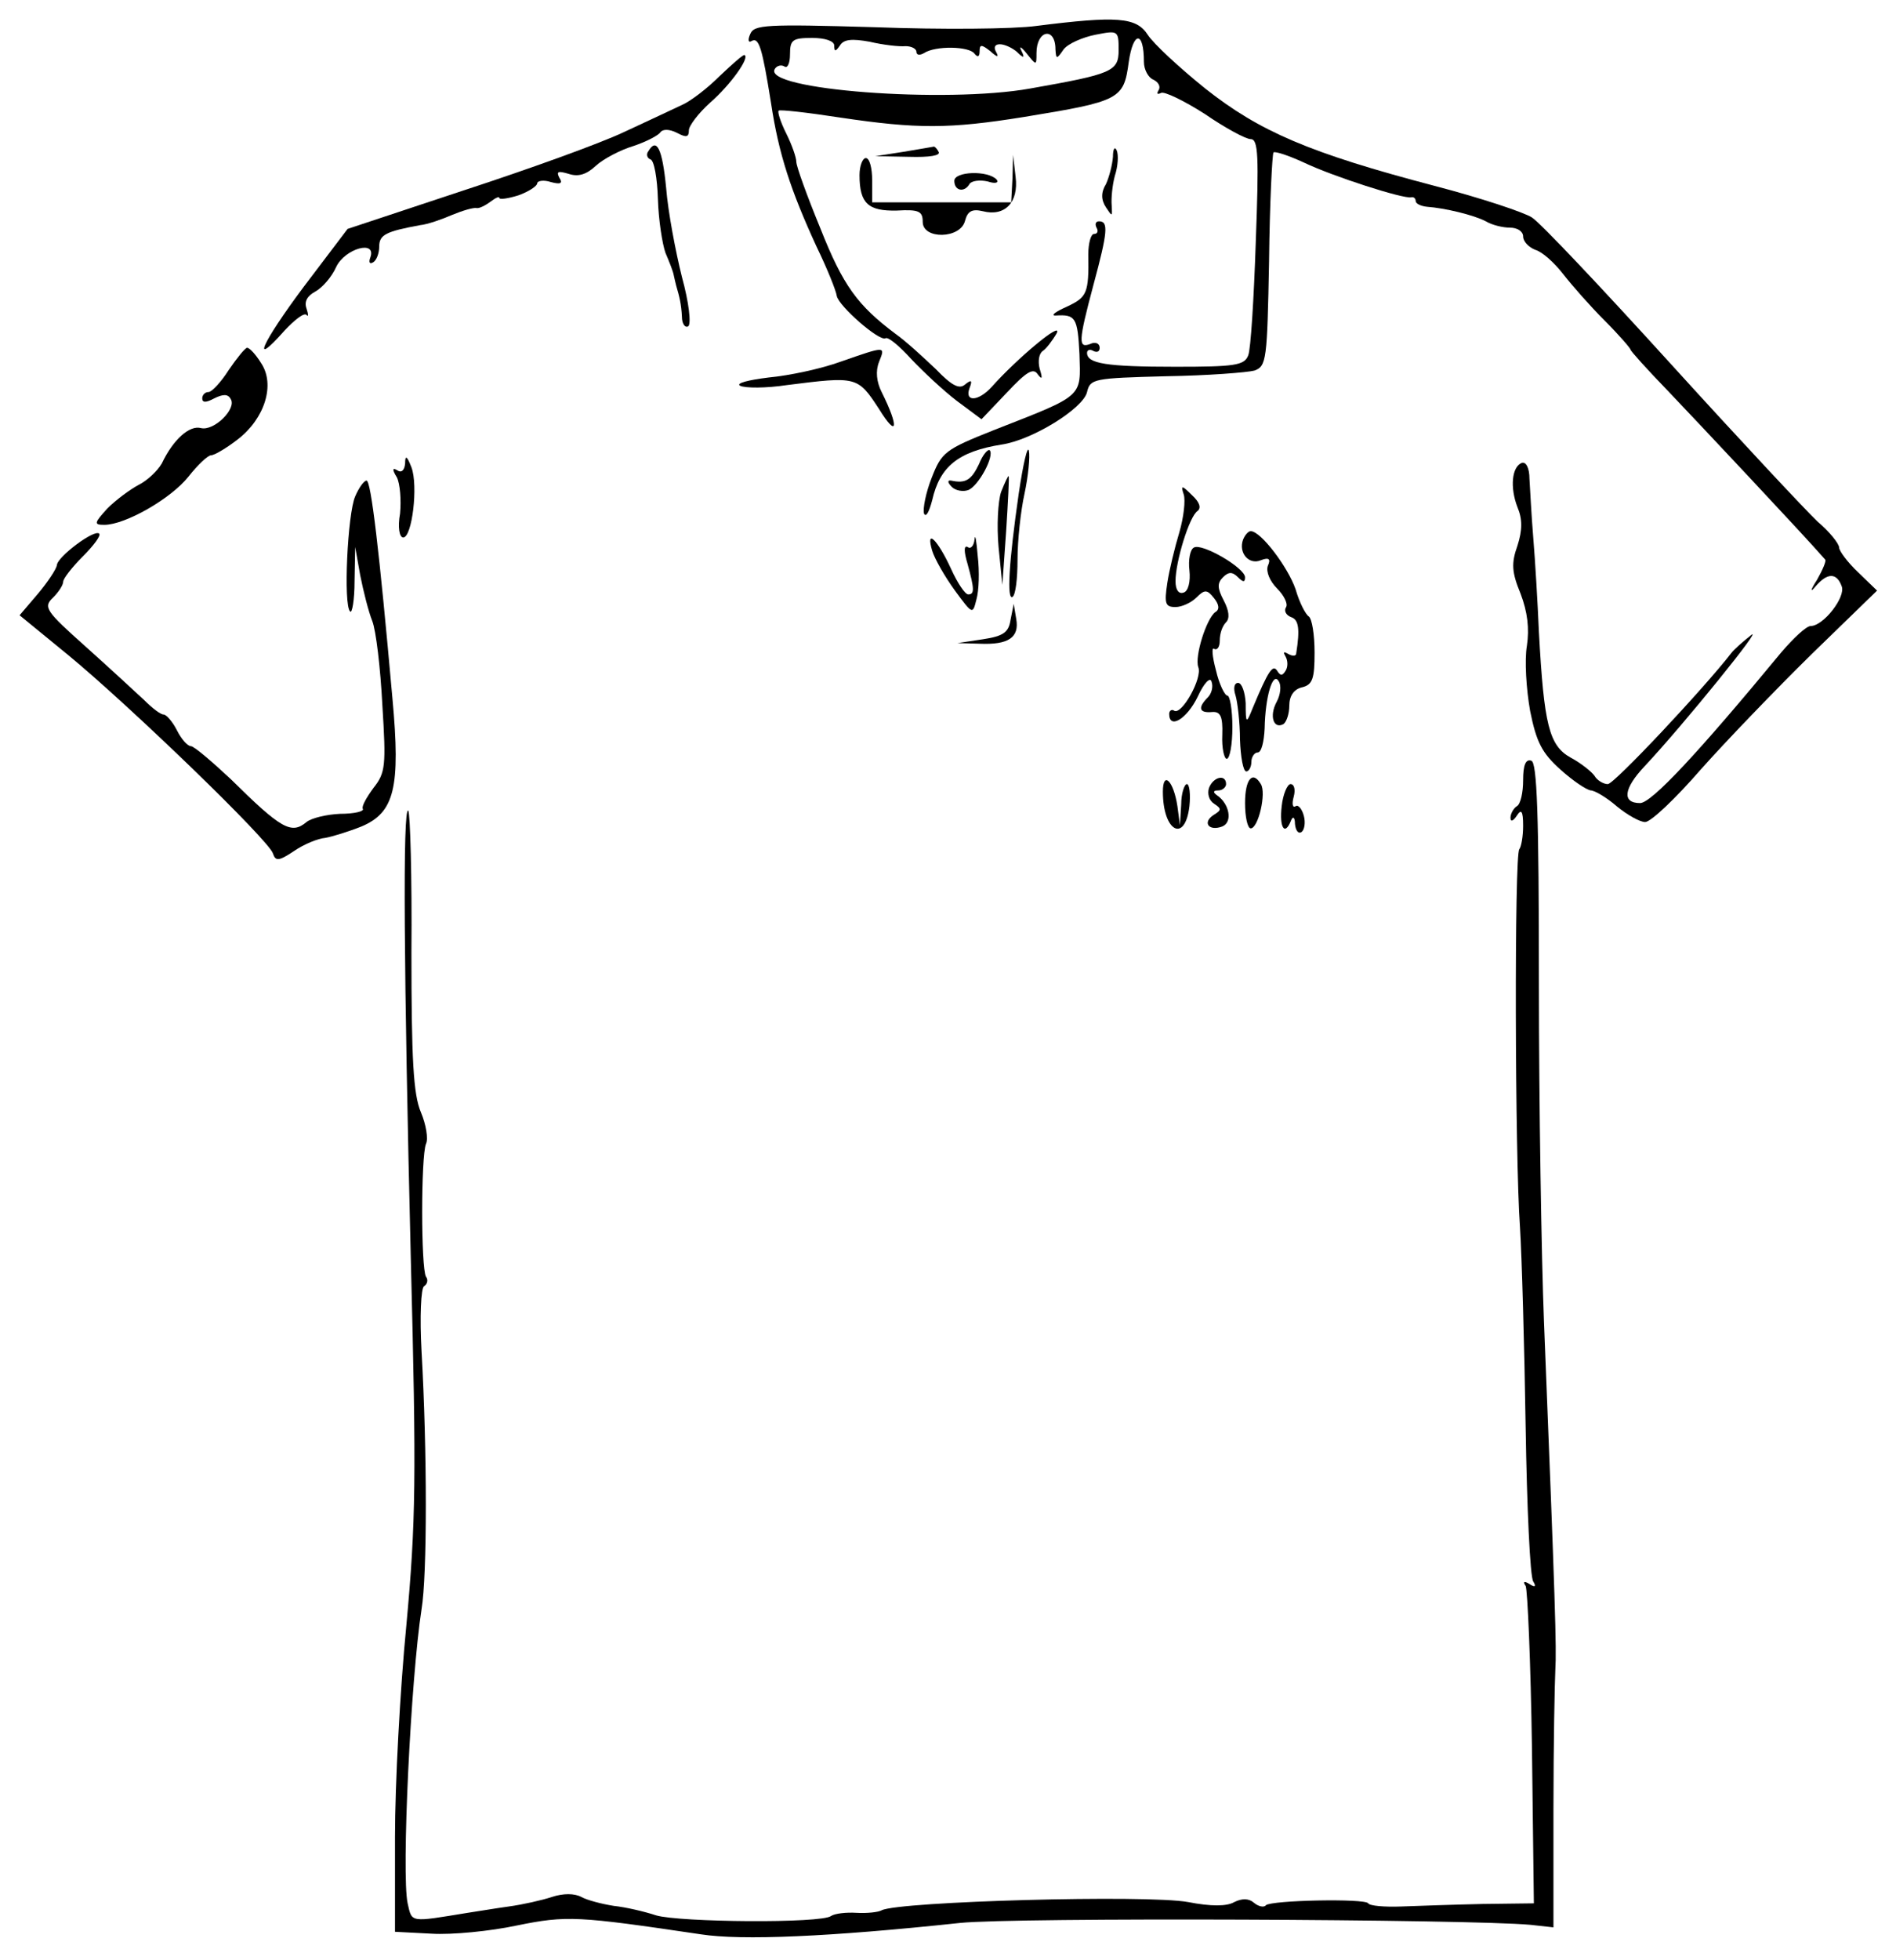 <?xml version="1.0" standalone="no"?>
<!DOCTYPE svg PUBLIC "-//W3C//DTD SVG 20010904//EN"
 "http://www.w3.org/TR/2001/REC-SVG-20010904/DTD/svg10.dtd">
<svg version="1.0" xmlns="http://www.w3.org/2000/svg"
 width="300pt" height="310pt" viewBox="0 0 300 310"
 preserveAspectRatio="xMidYMid meet">
<g transform="translate(0,310) scale(0.1,-0.1)"
fill="#000000" stroke="none">
<path d="M1640 3059 c-36 -5 -151 -6 -256 -2 -173 5 -191 4 -197 -11 -4 -9 -3
-14 2 -11 12 7 17 -11 31 -98 12 -80 31 -138 72 -227 17 -35 31 -70 32 -78 3
-16 67 -72 77 -67 4 3 22 -12 41 -33 19 -20 51 -50 72 -66 l39 -29 40 42 c31
33 42 40 49 29 7 -9 8 -7 3 9 -3 12 -1 24 5 28 5 3 15 16 22 28 10 21 -63 -40
-103 -85 -21 -23 -43 -24 -35 -2 5 13 3 14 -7 6 -9 -8 -21 -2 -46 24 -19 18
-47 44 -64 56 -60 45 -83 76 -119 167 -21 51 -38 98 -38 105 0 7 -7 27 -16 45
-9 18 -14 34 -12 36 2 2 46 -3 98 -11 121 -18 172 -18 290 1 153 25 158 28
166 87 7 49 24 50 24 0 0 -12 7 -25 15 -28 8 -4 12 -11 8 -17 -3 -5 -2 -7 4
-4 5 3 36 -12 69 -33 32 -22 65 -40 73 -40 12 0 13 -27 8 -162 -3 -90 -8 -171
-12 -180 -6 -16 -22 -18 -115 -18 -110 0 -140 5 -140 22 0 5 5 6 10 3 6 -3 10
-1 10 5 0 7 -7 10 -15 6 -19 -7 -19 3 5 93 23 85 24 101 9 101 -5 0 -7 -4 -4
-10 3 -5 2 -10 -4 -10 -5 0 -9 -15 -9 -32 1 -62 -2 -68 -34 -83 -18 -8 -26
-14 -18 -14 32 2 35 -3 38 -61 2 -69 8 -64 -135 -120 -78 -31 -83 -35 -99 -76
-9 -23 -14 -48 -12 -56 3 -7 8 2 13 21 12 53 41 77 110 88 48 7 129 57 135 83
5 21 10 22 125 25 66 1 129 6 140 9 19 7 20 17 23 173 1 92 5 169 7 172 3 2
24 -5 48 -16 46 -22 158 -58 170 -55 4 1 7 -2 7 -6 0 -4 8 -8 18 -9 28 -2 74
-13 93 -23 10 -6 27 -10 38 -10 12 0 21 -6 21 -14 0 -8 9 -17 19 -21 11 -3 30
-20 44 -38 14 -18 43 -51 66 -74 23 -23 41 -44 41 -46 0 -2 26 -31 58 -64 42
-44 218 -231 250 -268 2 -2 -4 -16 -13 -32 -11 -17 -11 -21 -2 -10 18 21 33
22 41 0 7 -17 -29 -63 -49 -63 -7 0 -27 -19 -46 -41 -133 -161 -206 -239 -224
-239 -29 0 -26 23 7 58 62 66 193 228 168 207 -14 -11 -27 -23 -30 -27 -45
-58 -186 -208 -196 -208 -7 0 -17 6 -21 13 -4 6 -21 20 -38 29 -34 19 -42 52
-50 198 -2 47 -6 114 -9 150 -3 36 -5 78 -6 93 0 16 -5 27 -12 25 -16 -6 -19
-39 -7 -70 8 -19 8 -36 0 -61 -10 -28 -9 -42 5 -76 11 -29 14 -55 10 -82 -4
-23 -1 -69 5 -103 10 -50 19 -67 48 -93 20 -18 41 -32 48 -33 6 0 25 -11 41
-25 17 -14 37 -25 45 -25 9 0 48 37 88 83 40 45 119 127 176 183 l103 100 -30
29 c-17 16 -30 34 -30 39 0 6 -15 25 -34 41 -18 17 -122 128 -231 248 -109
120 -208 225 -221 233 -12 8 -81 31 -154 50 -198 52 -277 86 -363 154 -41 33
-82 71 -91 85 -18 28 -49 30 -176 14z m30 -37 c1 -16 2 -16 13 0 7 9 30 19 50
23 36 7 37 7 37 -24 0 -34 -10 -38 -140 -61 -134 -24 -425 -2 -404 31 3 5 10
7 15 4 5 -4 9 5 9 19 0 23 4 26 35 26 21 0 35 -5 35 -12 0 -10 2 -10 9 0 6 10
19 11 47 6 21 -5 47 -8 57 -7 9 0 17 -4 17 -9 0 -5 5 -6 12 -2 18 12 72 11 80
-1 5 -6 8 -5 8 4 0 11 3 11 17 0 11 -10 14 -10 9 -1 -4 7 -2 12 6 12 8 0 20
-6 27 -12 11 -11 13 -10 7 2 -4 8 0 6 8 -4 16 -20 16 -20 16 0 0 37 30 42 30
6z"/>
<path d="M1139 2980 c-19 -19 -46 -40 -60 -46 -13 -6 -55 -26 -92 -43 -38 -18
-152 -59 -253 -92 l-184 -61 -69 -91 c-68 -91 -85 -131 -31 -70 16 17 31 29
35 25 3 -4 3 1 0 10 -4 11 1 20 14 27 11 6 26 23 33 39 14 29 64 43 54 15 -3
-8 -1 -11 4 -8 6 3 10 15 10 25 0 19 11 24 65 34 11 1 34 9 50 16 17 7 34 12
39 11 4 -1 14 4 22 10 8 6 14 9 14 6 0 -3 14 -1 30 4 17 6 30 15 30 19 0 4 10
6 22 2 15 -4 19 -2 13 7 -5 10 -2 11 15 6 15 -5 28 -1 43 13 12 11 39 25 59
31 21 7 40 17 43 22 4 5 14 5 26 -1 15 -8 19 -7 19 4 0 7 15 27 34 44 31 27
63 71 54 75 -2 1 -19 -14 -39 -33z"/>
<path d="M1026 2861 c-4 -5 -2 -11 3 -13 6 -1 11 -30 12 -63 1 -33 7 -71 12
-85 6 -14 12 -29 13 -35 1 -5 3 -13 4 -17 5 -17 8 -29 9 -49 0 -11 5 -18 10
-15 5 4 1 38 -10 78 -10 40 -22 103 -25 141 -6 62 -15 80 -28 58z"/>
<path d="M1430 2860 l-45 -7 53 -1 c33 -1 51 2 47 8 -3 6 -7 9 -8 8 -1 0 -22
-4 -47 -8z"/>
<path d="M1761 2852 c-1 -13 -6 -32 -11 -43 -8 -13 -8 -25 0 -37 10 -15 10
-15 9 3 -1 11 1 32 5 47 5 15 6 33 3 40 -3 7 -6 3 -6 -10z"/>
<path d="M1360 2823 c0 -45 14 -57 59 -56 35 2 41 -1 41 -18 0 -28 60 -27 67
2 4 15 11 19 28 15 35 -9 57 14 52 54 l-4 35 -1 -37 -2 -38 -110 0 -110 0 0
35 c0 19 -4 35 -10 35 -5 0 -10 -12 -10 -27z"/>
<path d="M1510 2814 c0 -16 16 -19 24 -5 3 5 16 7 29 4 12 -4 18 -2 14 3 -14
15 -67 13 -67 -2z"/>
<path d="M362 2515 c-12 -19 -27 -35 -32 -35 -6 0 -10 -5 -10 -10 0 -7 6 -7
19 0 14 7 22 7 26 -1 10 -15 -26 -51 -47 -46 -18 5 -44 -18 -62 -56 -7 -12
-23 -27 -37 -34 -13 -7 -35 -23 -49 -37 -21 -23 -22 -26 -5 -26 33 0 105 41
133 76 15 19 31 34 36 34 5 0 24 11 42 25 43 33 60 87 37 121 -8 13 -18 24
-22 24 -3 0 -16 -16 -29 -35z"/>
<path d="M1330 2528 c-30 -11 -81 -22 -114 -25 -32 -4 -52 -9 -45 -13 8 -4 41
-4 74 1 111 14 112 14 146 -38 29 -47 32 -29 4 27 -8 16 -10 33 -4 48 10 25
11 25 -61 0z"/>
<path d="M1612 2320 c-16 -111 -19 -169 -10 -164 5 3 8 29 8 59 0 30 5 77 11
104 6 28 9 59 7 68 -2 10 -9 -20 -16 -67z"/>
<path d="M1549 2366 c-12 -25 -21 -31 -44 -26 -6 1 -6 -3 1 -10 6 -6 18 -8 26
-5 16 6 42 54 34 63 -3 2 -11 -7 -17 -22z"/>
<path d="M641 2367 c-1 -11 -6 -15 -12 -11 -8 5 -9 2 -1 -11 5 -10 7 -36 5
-57 -4 -22 -1 -38 5 -38 14 0 24 82 13 111 -7 18 -10 20 -10 6z"/>
<path d="M1584 2322 c-5 -15 -7 -54 -4 -87 l6 -60 6 85 c3 47 5 86 4 87 -1 1
-6 -10 -12 -25z"/>
<path d="M562 2315 c-12 -27 -19 -172 -8 -182 3 -4 7 18 7 48 l1 54 8 -45 c5
-25 13 -57 19 -72 6 -15 13 -75 16 -133 6 -96 5 -107 -14 -131 -11 -15 -19
-29 -17 -33 3 -4 -13 -8 -36 -8 -22 -1 -46 -7 -53 -13 -24 -20 -40 -11 -120
68 -30 28 -58 52 -63 52 -5 0 -15 11 -22 25 -7 14 -17 25 -21 25 -5 0 -18 10
-31 23 -13 12 -54 50 -92 84 -64 57 -68 63 -52 78 9 9 16 20 16 25 0 5 14 23
31 40 17 17 29 33 26 36 -7 8 -67 -37 -67 -50 -1 -6 -14 -26 -30 -45 l-29 -34
77 -63 c96 -79 319 -294 324 -314 4 -12 9 -12 33 4 16 11 38 20 50 21 11 2 37
10 57 18 52 22 62 61 49 202 -21 236 -34 345 -41 345 -4 0 -12 -11 -18 -25z"/>
<path d="M1873 2318 c3 -9 0 -36 -7 -60 -7 -23 -16 -60 -19 -80 -5 -33 -3 -38
13 -38 10 0 25 7 33 15 13 13 17 13 28 -1 8 -10 9 -18 2 -22 -14 -10 -33 -70
-27 -87 7 -17 -26 -76 -38 -69 -4 3 -8 0 -8 -5 0 -25 28 -8 45 27 10 22 20 32
22 24 3 -8 0 -19 -6 -25 -16 -16 -14 -25 7 -23 13 1 17 -7 16 -36 -1 -21 3
-38 7 -38 5 0 9 23 9 50 0 28 -4 50 -8 50 -4 0 -13 18 -18 40 -6 22 -7 37 -3
34 5 -3 9 3 9 13 0 11 4 23 10 29 6 6 5 18 -4 35 -10 19 -10 27 -1 36 9 9 15
9 24 0 8 -8 11 -8 11 0 0 15 -69 55 -81 47 -6 -3 -9 -20 -7 -36 2 -18 -2 -33
-9 -35 -8 -3 -13 4 -13 18 0 31 22 103 35 111 6 5 3 14 -9 25 -16 16 -18 16
-13 1z"/>
<path d="M1542 2247 c-1 -10 -6 -16 -11 -12 -6 3 -6 -7 0 -27 11 -40 11 -48 1
-48 -5 0 -17 18 -27 40 -21 46 -41 66 -30 29 4 -13 20 -41 36 -63 28 -38 28
-38 34 -14 4 14 5 44 2 69 -2 24 -4 36 -5 26z"/>
<path d="M1967 2247 c-8 -21 9 -41 28 -33 13 5 16 2 11 -9 -3 -9 3 -24 15 -36
11 -11 17 -24 14 -29 -4 -6 0 -13 8 -16 12 -4 14 -19 8 -57 0 -5 -6 -5 -13 -1
-7 4 -8 3 -4 -4 4 -7 4 -17 0 -23 -5 -8 -8 -8 -13 0 -7 11 -14 1 -39 -59 -10
-25 -11 -25 -11 8 -1 17 -6 32 -12 32 -6 0 -8 -8 -4 -20 3 -10 7 -42 7 -70 1
-27 5 -50 10 -50 4 0 8 7 8 15 0 8 5 15 10 15 6 0 10 17 11 38 1 51 13 90 22
75 5 -7 3 -22 -3 -33 -12 -22 -5 -44 11 -35 5 4 9 17 9 29 0 15 7 26 20 29 17
4 20 14 20 55 0 28 -4 53 -9 57 -5 3 -15 22 -21 43 -12 35 -55 92 -71 92 -4 0
-9 -6 -12 -13z"/>
<path d="M1599 2120 c-3 -20 -11 -26 -44 -31 l-40 -6 35 -1 c46 -2 63 10 58
39 l-4 24 -5 -25z"/>
<path d="M2410 1866 c0 -19 -4 -38 -10 -41 -5 -3 -10 -12 -10 -18 0 -7 4 -6
10 3 7 11 10 8 10 -16 0 -17 -3 -33 -6 -37 -8 -7 -7 -487 1 -597 3 -47 7 -189
9 -317 2 -127 7 -237 12 -244 5 -8 3 -10 -6 -4 -8 5 -11 4 -6 -3 3 -6 8 -121
10 -257 l3 -245 -81 -1 c-45 -1 -103 -3 -129 -4 -26 -1 -50 1 -52 5 -5 8 -153
5 -162 -3 -3 -4 -12 -2 -19 4 -8 7 -19 7 -31 1 -12 -7 -37 -7 -73 0 -65 12
-458 1 -485 -13 -5 -3 -23 -5 -40 -4 -16 1 -34 -1 -40 -5 -15 -12 -240 -10
-277 1 -18 6 -48 13 -67 15 -19 3 -42 9 -51 14 -11 6 -29 6 -47 0 -15 -5 -46
-12 -68 -15 -22 -3 -51 -8 -65 -10 -92 -15 -88 -16 -95 15 -10 46 5 355 22
465 9 54 9 250 0 408 -3 54 -1 100 4 103 5 3 7 10 3 15 -8 14 -8 190 0 210 4
8 0 31 -8 50 -12 28 -15 84 -15 253 1 120 -2 220 -5 224 -9 8 -7 -258 4 -708
9 -348 8 -417 -7 -580 -10 -102 -18 -252 -18 -335 l0 -150 58 -3 c32 -2 93 4
135 13 79 16 95 15 291 -14 64 -10 204 -4 410 18 85 9 805 6 903 -3 l36 -4 0
187 c0 102 2 202 3 221 2 33 0 102 -18 550 -4 102 -8 342 -8 534 0 270 -3 350
-12 353 -9 3 -13 -7 -13 -31z"/>
<path d="M1840 1848 c0 -63 35 -82 42 -23 2 19 0 35 -4 35 -4 0 -9 -15 -9 -32
l-2 -33 -4 30 c-6 40 -23 57 -23 23z"/>
<path d="M1913 1854 c-3 -9 0 -20 8 -25 12 -8 12 -10 -1 -18 -18 -12 -7 -26
14 -18 17 7 11 36 -8 49 -7 5 -7 8 2 8 6 0 12 5 12 10 0 16 -20 12 -27 -6z"/>
<path d="M1970 1830 c0 -22 4 -40 9 -40 12 0 25 56 16 70 -13 22 -25 8 -25
-30z"/>
<path d="M2028 1825 c-4 -34 5 -48 15 -22 3 7 6 4 6 -6 1 -10 5 -16 10 -13 5
3 7 15 4 26 -3 11 -9 18 -13 15 -5 -3 -6 4 -3 15 3 11 1 20 -5 20 -5 0 -12
-16 -14 -35z"/>
</g>
</svg>
